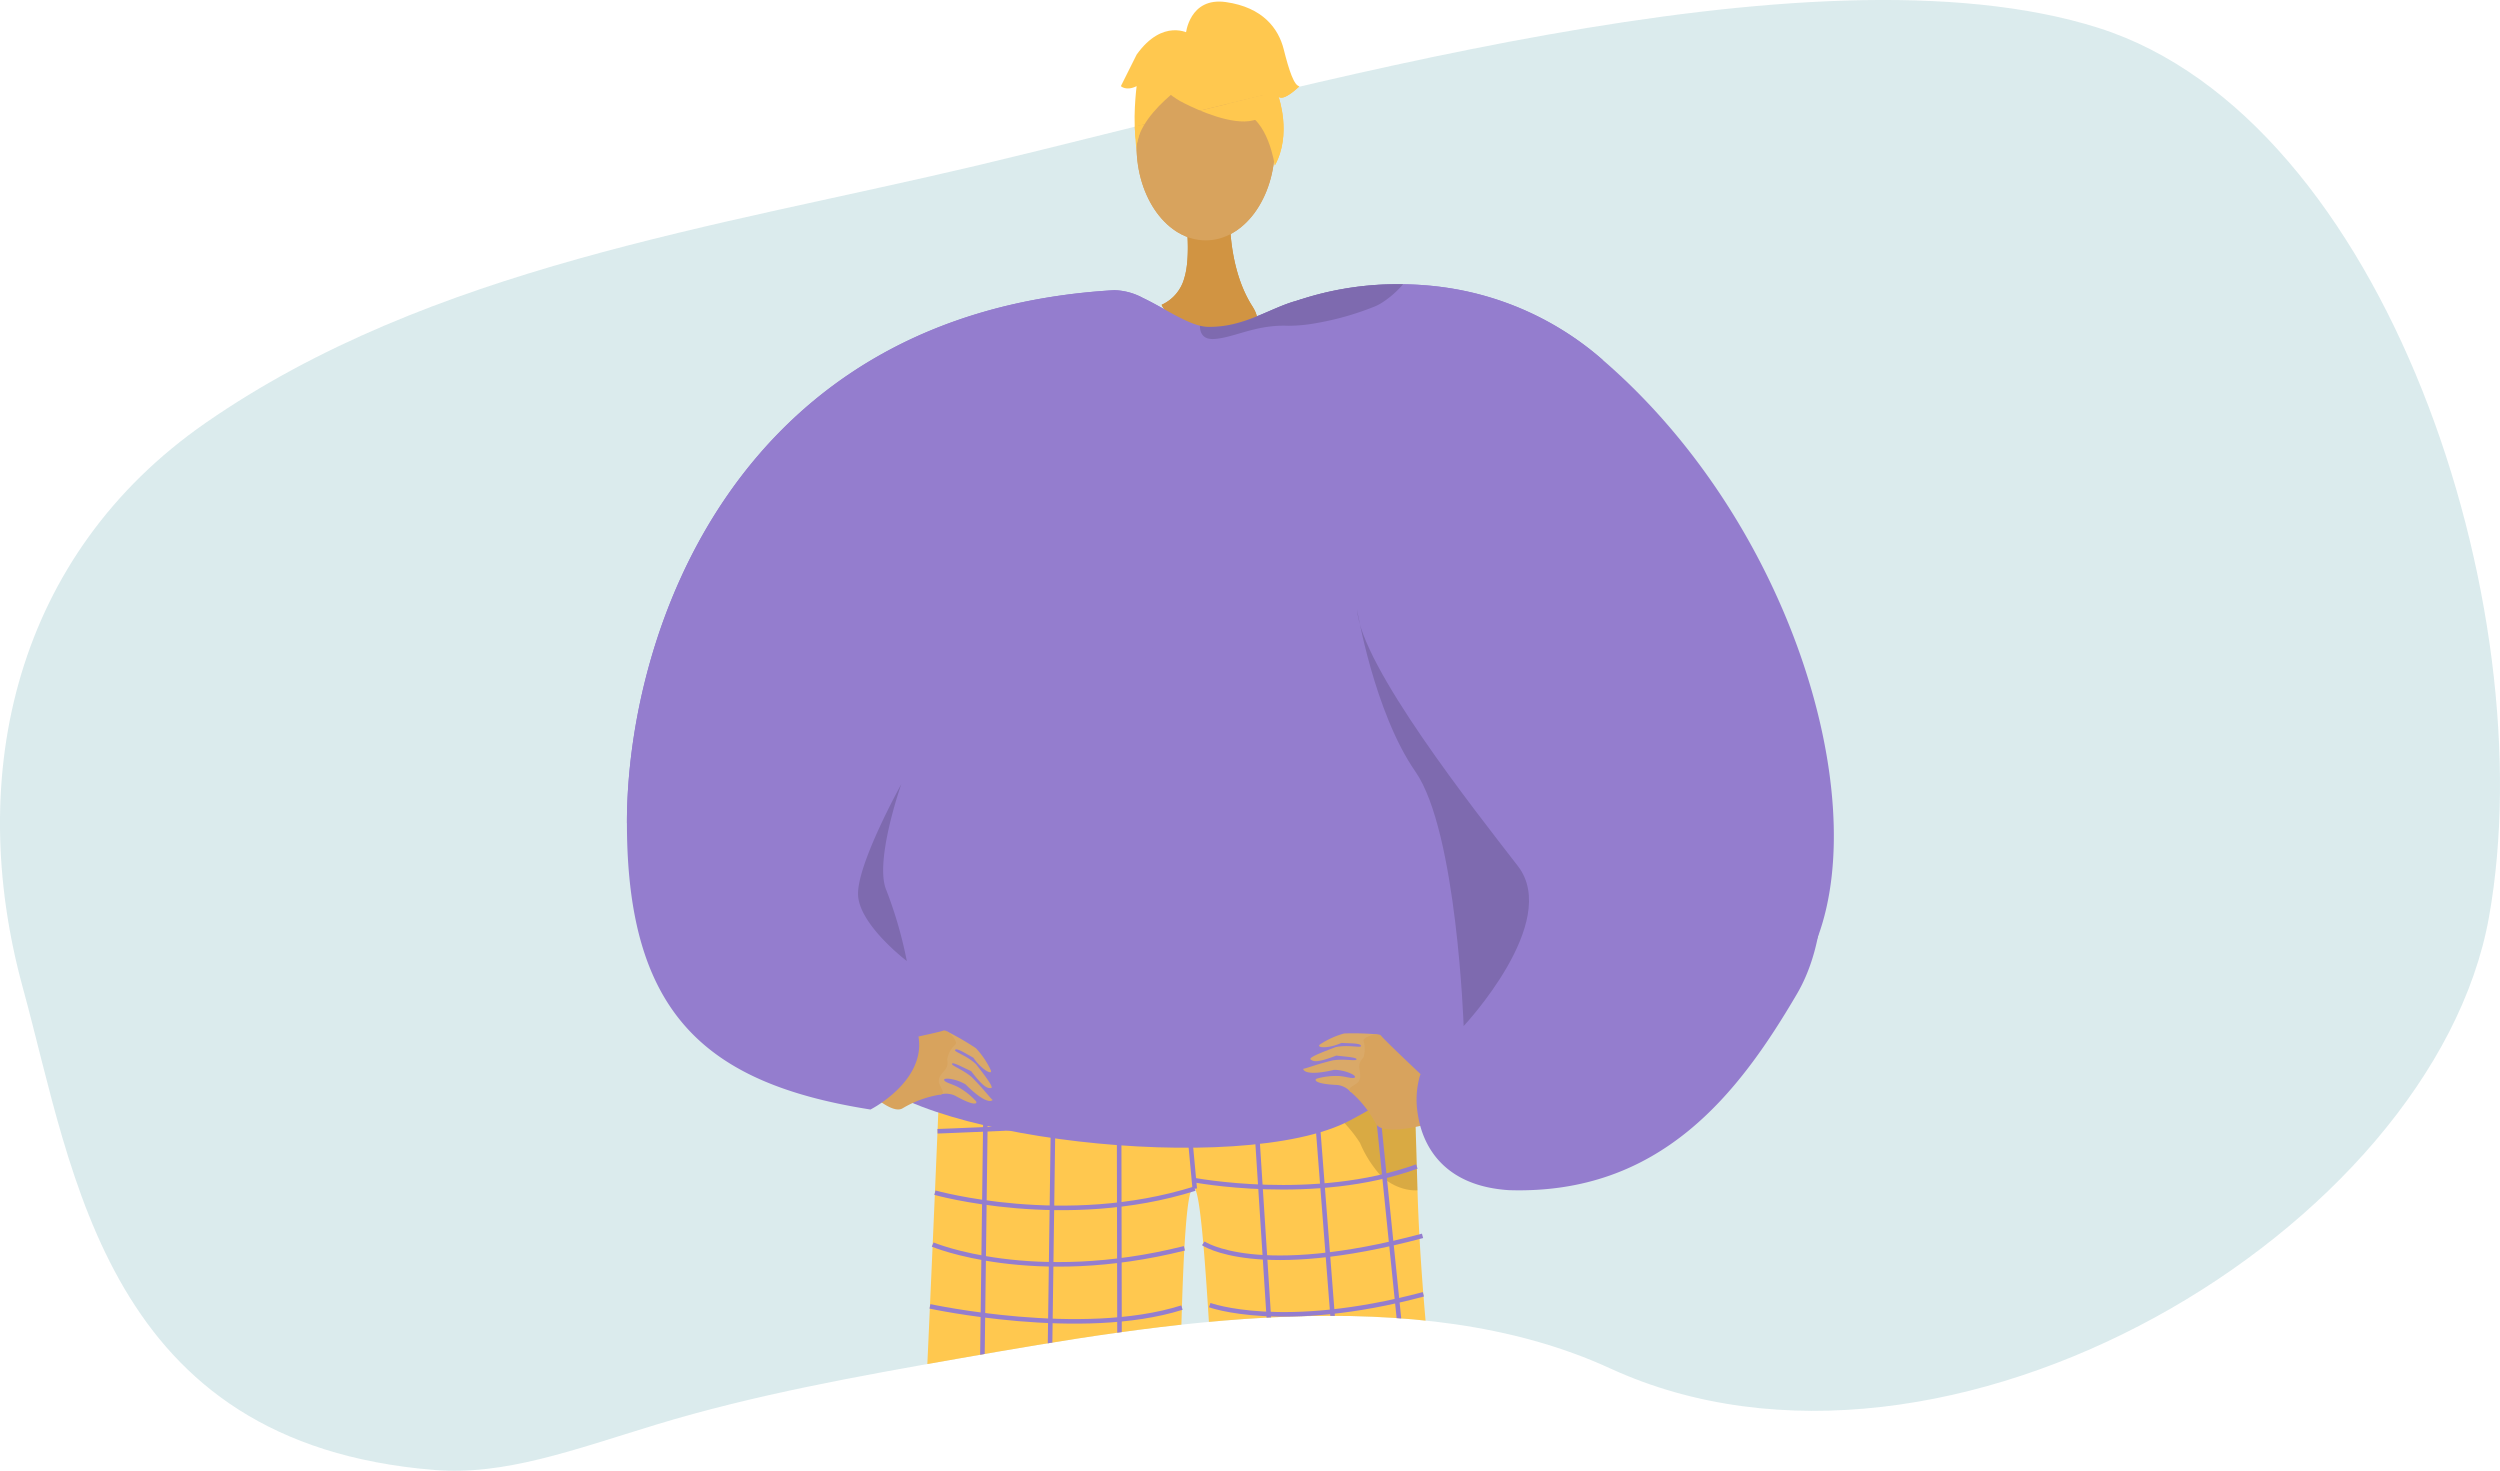 <svg xmlns:xlink="http://www.w3.org/1999/xlink" xmlns="http://www.w3.org/2000/svg" width="525.194" height="309.033"
     viewBox="0 0 525.194 309.033">
    <defs>
        <style>
            .a,.m{fill:none;}.b{fill:#b6d7db;opacity:0.49;}.c{fill:#d19442;}.d{fill:#947dce;}.e{opacity:0.15;}.f{fill:#d8a35d;}.g{fill:#ffc84f;}.h{clip-path:url(#a);}.i{fill:#d29647;}.j{fill:#62548a;}.k{opacity:0.3;}.l{opacity:0.5;}.m{stroke:#947dce;stroke-miterlimit:10;stroke-width:0.958px;}.n{fill:#daa968;}
        </style>
        <clipPath id="a">
            <path class="a"
                  d="M3939.109,3545.141c14.737,1.4,29.065-4.2,46.6-9.537,20.614-6.272,42.428-10.177,63.626-13.9,42.393-7.441,95.959-16.652,136.765,2.091,70.754,32.5,172.894-29.453,184.615-94.755s-21.768-167.758-82.047-186.856-169.634,13.266-235.514,28.9c-54.651,12.968-114.938,21.343-162.131,54.094-39.678,27.536-50.754,73.555-38.367,118.712C3863.385,3483,3893.59,3540.8,3939.109,3545.141Z"/>
        </clipPath>
    </defs>
    <g transform="translate(-3847.844 -3236.327)">
        <path class="b"
              d="M3939.109,3545.141c14.756,1.194,29.065-4.2,46.6-9.537,20.614-6.272,42.428-10.177,63.626-13.9,42.393-7.441,95.959-16.652,136.765,2.091,70.754,32.5,172.894-29.453,184.615-94.755s-21.768-167.758-82.047-186.856-169.634,13.266-235.514,28.9c-54.651,12.968-114.938,21.343-162.131,54.094-39.678,27.536-50.754,73.555-38.367,118.712C3863.385,3483,3870.065,3539.553,3939.109,3545.141Z"/>
        <path class="c"
              d="M4106.255,3279.432s-.959,12.391,4.654,21.2c3.77,5.917-3.594,5.458-11.644,4.182-6.181-.98-7.387-4.456-7.387-4.456a8.594,8.594,0,0,0,4.774-5.657c1.285-4.134.613-11.416-.044-15.268C4095.24,3271.413,4106.255,3279.432,4106.255,3279.432Z"/>
        <path class="d" d="M4162.361,3369.577l-98.517-65.107-36.033,61.614"/>
        <path class="d"
              d="M4158.818,3408.85c-.318-.947-2.074-1.9-4.86-2.95-.833-.315-1.759-.643-2.769-.986-13.949-4.682-30.23-34.172-40.323-58.737-2.052-5-3.846-9.8-5.322-14.151a123.944,123.944,0,0,1-3.518-12.079c-.932-4.139-1.165-7.043-.529-8.129a.85.85,0,0,1,.819-.475,18.334,18.334,0,0,0,5.4-.721c4.418-1.143,9.341-4.543,12.869-7.361l0,0c2.864-2.289,4.8-4.192,4.8-4.192h.014c.173.007,1.773.075,4.439.417a93.986,93.986,0,0,1,9.688,1.8q2.118.5,4.46,1.161c.671.189,1.353.393,2.045.6a102.764,102.764,0,0,1,53.111,37.5"/>
        <path class="e"
              d="M4199.139,3408.1a1.833,1.833,0,0,0-.215.069C4199.016,3408.141,4199.088,3408.117,4199.139,3408.1Z"/>
        <path class="d"
              d="M3979.541,3409.257c0-39.862,22.764-107.332,102.348-111.964a13.218,13.218,0,0,1,6.043,1.622c4.075,1.925,8.461,4.975,11.993,5.839a7.465,7.465,0,0,0,1.646.236c7.631.175,13.162-4.036,18.773-5.511l.018-.007.032-.011a12.966,12.966,0,0,1,4.99-.4h.014q2.21.288,4.235.582c2.564.371,4.887.746,6.932,1.1,1.063.185,2.052.368,2.96.535,1.409.265,2.616.5,3.612.708.424.085.809.167,1.152.239,1.331.282,2.044.453,2.044.453s-.1.125-.3.365c-1.12,1.346-5.277,6.35-11.347,13.743-4.994,6.093-11.284,13.808-18.237,22.44l0,0c-1.815,2.254-3.68,4.576-5.576,6.944"/>
        <ellipse class="f" cx="14.53" cy="19.824" rx="14.53" ry="19.824" transform="translate(4086.609 3247.175)"/>
        <path class="g"
              d="M4095.744,3257.553s25.155,13.947,17.689-8.445C4108.267,3233.615,4078.588,3247.571,4095.744,3257.553Z"/>
        <path class="g"
              d="M4099.391,3252.2s-14.075,8.351-12.717,16.728c0,0-3.1-25.011,10.891-25.64s19.412.722,18.17,27.17C4115.735,3270.462,4111.669,3249.424,4099.391,3252.2Z"/>
        <path class="g"
              d="M4096.955,3243.455s.707-7.793,8.432-6.689,11.037,5.518,12.14,9.932,2.208,7.726,3.311,7.726c0,0-3.311,3.311-4.414,2.207,0,0,2.864,7.937-.775,14.453,0,0-1.432-10.038-6.951-11.142S4096.955,3243.455,4096.955,3243.455Z"/>
        <path class="g"
              d="M4097.662,3243.387s-5.518-3.31-11.037,4.415l-3.311,6.622s1.1,1.1,3.311,0c0,0-1,7.776.049,12.165l3.262-13.269Z"/>
        <path class="d"
              d="M4159.729,3347.016l-25.046-30.226-8.448-10.193-1.967-2.372-1.97-2.375-1.96-2.368.006,0,.018-.007.032-.011a65.886,65.886,0,0,1,22.217-3.418,68.3,68.3,0,0,1,8.239.593,63.887,63.887,0,0,1,33.656,15.275"/>
        <path class="e"
              d="M4142.611,3296.043a20.543,20.543,0,0,1-4.527,3.929,9.074,9.074,0,0,1-1.321.689c-.064.029-.131.057-.2.086a60.41,60.41,0,0,1-12.3,3.478,33.043,33.043,0,0,1-5.636.54c-.156,0-.307,0-.456-.007-6.7-.2-11.234,2.589-15.373,2.789-2.281.111-2.889-1.357-2.878-2.793a7.465,7.465,0,0,0,1.646.236c7.631.175,13.162-4.036,18.773-5.511l.018-.007.032-.011A65.886,65.886,0,0,1,4142.611,3296.043Z"/>
        <path class="e"
              d="M4166.736,3418.288c-9.082-11.766-33.039-42.039-33.811-53.963,0,0,3.558,21.565,12.278,34.123"/>
        <path class="e" d="M4037.185,3401.058"/>
        <g class="h">
            <path class="c"
                  d="M4106.255,3279.432s-.959,12.391,4.654,21.2c3.77,5.917-3.594,5.458-11.644,4.182-6.181-.98-7.387-4.456-7.387-4.456a8.594,8.594,0,0,0,4.774-5.657c1.285-4.134.613-11.416-.044-15.268C4095.24,3271.413,4106.255,3279.432,4106.255,3279.432Z"/>
            <path class="i"
                  d="M4062.411,3590.436s14,122.482,8.975,124.68c-9,4-44.309,17.2-5.194,13.76,20.138.868,18.585-3.6,18.833-7.415.2-3.117-2.271-112.9-1.591-121.457.153-1.915.245-3.073.245-3.073Z"/>
            <path class="f"
                  d="M4177.936,3697.942c-2.609.3-8.579,2.783-11.768,4.758-10.335-24.253-48.093-115.323-48.093-115.323l16.566-13.219S4167.34,3668.424,4177.936,3697.942Z"/>
            <path class="j"
                  d="M4179.172,3698.178c-.791-1.6-14.708,4.4-15.092,6.389-.19.983-17.941,19.792-15.629,22.79,1.213,3.2,7.66,1.808,14.291.568a18.234,18.234,0,0,0,7.3-3.133c7.82-5.629,14.9-10.085,15.967-12.733C4186.94,3709.747,4180.727,3701.327,4179.172,3698.178Z"/>
            <path class="j"
                  d="M4085.547,3710.727c.2-1.776-14.844.73-16.245,2.194s-23.262,7.814-22.636,15.265,35.335.989,37.818.77S4085.146,3714.215,4085.547,3710.727Z"/>
            <path class="g"
                  d="M4045.433,3458.51a7.767,7.767,0,0,0,4.564,1.664c10.347-.652,55.025-3.581,79.112-6.975,8.5-1.2,14.432-2.453,15.39-3.692a.965.965,0,0,1,0,.1c.048,1.339.546,16.675,1.129,36.784,1.151,39.7,9.921,95.959,16.115,112.744,1.337,3.623-54.561,2.594-54.561,2.594-3.53-40.771-5.587-112.69-8.352-115.692-3.364-3.653-3.081,59.733-4.371,112.9-21.478,7.544-56.527,6.945-56.312,4.662C4040.708,3576.479,4045.433,3458.51,4045.433,3458.51Z"/>
            <g class="k">
                <path d="M4086.823,3457.523h-.5S4086.5,3457.521,4086.823,3457.523Z"/>
                <path class="l"
                      d="M4086.823,3457.523c13.383-.04,42.286-4.324,42.286-4.324,8.5-1.2,14.432-2.453,15.39-3.692a.965.965,0,0,1,0,.1c.048,1.339.546,16.675,1.129,36.784a9.919,9.919,0,0,1-1.411-.046,10.913,10.913,0,0,1-7.449-4.417,24.266,24.266,0,0,1-3.21-5.488C4122.086,3458.4,4091.114,3457.553,4086.823,3457.523Z"/>
            </g>
            <line class="m" x1="1.893" y2="148.359" transform="translate(4053.154 3456.743)"/>
            <line class="m" x1="1.999" y2="145.787" transform="translate(4067.262 3458.53)"/>
            <line class="m" x2="0.27" y2="144.582" transform="translate(4082.917 3457.4)"/>
            <line class="m" x2="2.762" y2="29.724" transform="translate(4096.069 3456.311)"/>
            <line class="m" x2="9.433" y2="146.753" transform="translate(4110.668 3455.103)"/>
            <line class="m" x2="11.48" y2="147.822" transform="translate(4123.224 3453.971)"/>
            <line class="m" x2="15.143" y2="148.373" transform="translate(4135.571 3452.949)"/>
            <path class="m" d="M4044.8,3473.98s79.58-2.819,100.214-8.295"/>
            <path class="m" d="M4098.831,3486.036c-27.216,8.577-54.58.844-54.58.844"/>
            <path class="m" d="M4098.376,3484.184s25.613,4.961,47.107-2.8"/>
            <path class="m" d="M4043.78,3497.78s20.855,8.81,52.878.788"/>
            <path class="m" d="M4043.208,3510.762s31.889,6.921,52.933.259"/>
            <path class="m" d="M4042.623,3523.66s16.869,11.107,53.136,2.5"/>
            <path class="m" d="M4041.929,3538.5a77.329,77.329,0,0,0,53.607-.4"/>
            <path class="m" d="M4041.266,3552.095s18.113,10.727,54.035.652"/>
            <path class="m" d="M4040.551,3566.035s24.634,10.389,54.576-2.13"/>
            <path class="m" d="M4039.956,3576.918s15.039,12.245,54.974-1.061"/>
            <path class="m" d="M4039.215,3589.275s23.508,10,55.491-1.481"/>
            <path class="m" d="M4100.626,3497.525s11.172,7.769,46.063-1.573"/>
            <path class="m" d="M4101.977,3510.5s15.239,5.628,44.884-2.267"/>
            <path class="m" d="M4102.455,3524.98s23.222,4.948,45.481-3.765"/>
            <path class="m" d="M4103.118,3536.967s22.837,7.969,46.247-3.828"/>
            <path class="m" d="M4103.835,3550.13s21.578,5.622,47.225-3.909"/>
            <path class="m" d="M4104.541,3562.77s18.332,6.467,48.39-4.006"/>
            <path class="m" d="M4105.464,3573.928s21.881,9.078,49.553-2.944"/>
            <path class="m" d="M4106.114,3587.919a97.35,97.35,0,0,0,51.569-3.669"/>
            <path class="d"
                  d="M4027.811,3366.083c-1.7,2.651-8.624,77.966,0,93.59,8.673,15.713,80.931,24.112,103.649,12.025,23.052-12.266,31.931-24.062,35.013-46.061,3.087-22.042-4.112-56.06-4.112-56.06l-98.517-65.108Z"/>
            <path class="n"
                  d="M4046.817,3453.017a57.378,57.378,0,0,1,6.042,3.513,17.932,17.932,0,0,1,3.105,4.562c.576,1.219-1.811.11-3.634-2.562-1.77-.97-3.418-2.062-3.823-1.664s2.383,1.128,4.377,3.027c1.952,2.5,3.824,4.96,3.153,5.009-.654.047-1.4.075-4.176-3.551-1.959-.9-3.866-1.967-4.021-1.552s2.279,1.187,4.206,2.86c2.7,2.766,3.326,3.775,4.324,4.747-.538.6-2.344.057-5.655-3.252-1.786-1.11-4.451-1.539-4.541-.983.082.59,1.939.916,3.2,1.669a14.924,14.924,0,0,1,3.48,2.791c.376.48-.019,1.311-4.4-1.143a4.488,4.488,0,0,0-3.174-.2l-2.27-6.219Z"/>
            <path class="f"
                  d="M4034.359,3455.432s10.677-2.2,11.627-2.59,3.3,2.415,2.544,2.939a5.2,5.2,0,0,0-1.707,3.123,2.455,2.455,0,0,1-.482,2.219c-.647.751-1.6,1.713-1.182,2.832s1.382,2.246.125,2.335a22.482,22.482,0,0,0-7.81,2.859c-2.685,1.679-9.377-5.618-9.377-5.618Z"/>
            <path class="n"
                  d="M4137.188,3453.627a57.049,57.049,0,0,0-6.966-.191,17.63,17.63,0,0,0-5,2.255c-1.119.736,1.49,1.049,4.422-.269,2.011.106,3.98.044,4.12.6s-2.615-.295-5.3.274c-2.958,1.107-5.821,2.214-5.274,2.609s1.159.8,5.394-.826c2.134.268,4.313.362,4.232.8s-2.556-.189-5.064.222c-3.729.936-4.785,1.466-6.138,1.768.149.8,1.971,1.286,6.5.209,2.1,0,4.592,1.035,4.382,1.557-.374.46-2.127-.242-3.593-.265a14.758,14.758,0,0,0-4.409.545c-.568.211-.66,1.129,4.342,1.345a4.521,4.521,0,0,1,2.81,1.506l5.145-4.108Z"/>
            <path class="f"
                  d="M4146.572,3462.26s-7.976-7.508-8.584-8.344-4.063.318-3.686,1.165.286,3.088-.155,3.565a2.452,2.452,0,0,0-.734,2.148c.165.981.479,2.3-.452,3.039s-2.338,1.188-1.311,1.927a22.853,22.853,0,0,1,5.188,6.559c1.425,2.849,10.9.154,10.9.154Z"/>
            <path class="d"
                  d="M4225.342,3445.129c-12.219,20.844-28.581,42.251-60.542,41.223-9.595-.625-14.67-4.95-17.178-9.84a18.894,18.894,0,0,1-1.289-3.228c-.042-.143-.084-.286-.123-.429a20.812,20.812,0,0,1-.526-2.511,18.321,18.321,0,0,1,.392-7.811l0-.014c.046-.136.092-.264.141-.382.018-.047.039-.1.064-.15.159-.375.406-.911.731-1.586,1.434-2.964,4.383-8.575,8.176-14.772,6.77-11.071,6.558-28.047,3.627-36.779-.318-.947-2.074-1.9-4.86-2.95-.833-.315-1.759-.643-2.769-.986-13.949-4.682-30.23-34.172-40.323-58.737-2.052-5-3.846-9.8-5.322-14.151a123.944,123.944,0,0,1-3.518-12.079c-.932-4.139-1.165-7.043-.529-8.129a.85.85,0,0,1,.819-.475,18.334,18.334,0,0,0,5.4-.721c4.418-1.143,9.341-4.543,12.869-7.361l0,0c2.864-2.289,4.8-4.192,4.8-4.192h.014c.173.007,1.773.075,4.439.417a93.986,93.986,0,0,1,9.688,1.8q2.118.5,4.46,1.161c.671.189,1.353.393,2.045.6a102.764,102.764,0,0,1,53.111,37.5C4229.318,3381.635,4237.7,3424.029,4225.342,3445.129Z"/>
            <path class="e"
                  d="M4199.139,3408.1a1.833,1.833,0,0,0-.215.069C4199.016,3408.141,4199.088,3408.117,4199.139,3408.1Z"/>
            <path class="d"
                  d="M4146.333,3302.682s-.1.125-.3.365c-1.12,1.346-5.277,6.35-11.347,13.743-4.994,6.093-11.284,13.808-18.237,22.44l0,0c-1.815,2.254-3.68,4.576-5.576,6.944-32.833,41-75.477,96.552-71.486,103.92a12.846,12.846,0,0,1,1.412,3.975,10.611,10.611,0,0,1,.142,2.065c-.128,4.264-2.875,7.679-5.489,9.975l-.021.018a.964.964,0,0,1-.113.1,26.49,26.49,0,0,1-2.217,1.718,23,23,0,0,1-2.384,1.468c-34.8-5.479-51.169-20.294-51.169-60.159s22.764-107.332,102.348-111.964a13.218,13.218,0,0,1,6.043,1.622c4.075,1.925,8.461,4.975,11.993,5.839a7.465,7.465,0,0,0,1.646.236c7.631.175,13.162-4.036,18.773-5.511l.018-.007.032-.011a12.966,12.966,0,0,1,4.99-.4h.014q2.21.288,4.235.582c2.564.371,4.887.746,6.932,1.1,1.063.185,2.052.368,2.96.535,1.409.265,2.616.5,3.612.708.424.085.809.167,1.152.239C4145.62,3302.511,4146.333,3302.682,4146.333,3302.682Z"/>
            <ellipse class="f" cx="14.53" cy="19.824" rx="14.53" ry="19.824" transform="translate(4086.609 3247.175)"/>
            <path class="g"
                  d="M4095.744,3257.553s25.155,13.947,17.689-8.445C4108.267,3233.615,4078.588,3247.571,4095.744,3257.553Z"/>
            <path class="g"
                  d="M4099.391,3252.2s-14.075,8.351-12.717,16.728c0,0-3.1-25.011,10.891-25.64s19.412.722,18.17,27.17C4115.735,3270.462,4111.669,3249.424,4099.391,3252.2Z"/>
            <path class="g"
                  d="M4096.955,3243.455s.707-7.793,8.432-6.689,11.037,5.518,12.14,9.932,2.208,7.726,3.311,7.726c0,0-3.311,3.311-4.414,2.207,0,0,2.864,7.937-.775,14.453,0,0-1.432-10.038-6.951-11.142S4096.955,3243.455,4096.955,3243.455Z"/>
            <path class="g"
                  d="M4097.662,3243.387s-5.518-3.31-11.037,4.415l-3.311,6.622s1.1,1.1,3.311,0c0,0-1,7.776.049,12.165l3.262-13.269Z"/>
            <path class="d"
                  d="M4229.746,3433.118l0,.007,0,.008c-11.234,30.5-70.01-86.117-70.01-86.117l-25.046-30.226-8.448-10.193-1.967-2.372-1.97-2.375-1.96-2.368.006,0,.018-.007.032-.011a65.886,65.886,0,0,1,22.217-3.418,68.3,68.3,0,0,1,8.239.593,63.887,63.887,0,0,1,33.656,15.275C4223.527,3345.519,4240.965,3402.614,4229.746,3433.118Z"/>
            <path class="e"
                  d="M4142.611,3296.043a20.543,20.543,0,0,1-4.527,3.929,9.074,9.074,0,0,1-1.321.689c-.064.029-.131.057-.2.086a60.41,60.41,0,0,1-12.3,3.478,33.043,33.043,0,0,1-5.636.54c-.156,0-.307,0-.456-.007-6.7-.2-11.234,2.589-15.373,2.789-2.281.111-2.889-1.357-2.878-2.793a7.465,7.465,0,0,0,1.646.236c7.631.175,13.162-4.036,18.773-5.511l.018-.007.032-.011A65.886,65.886,0,0,1,4142.611,3296.043Z"/>
            <path class="e"
                  d="M4155.322,3451.88s20.5-21.825,11.414-33.592-33.039-42.039-33.811-53.963c0,0,3.558,21.565,12.278,34.123S4155.322,3451.88,4155.322,3451.88Z"/>
            <path class="e"
                  d="M4038.347,3438.219s-9.775-7.4-10.234-13.694,9.072-23.467,9.072-23.467-5.719,16.291-3.14,22.271A88.414,88.414,0,0,1,4038.347,3438.219Z"/>
        </g>
    </g>
</svg>
